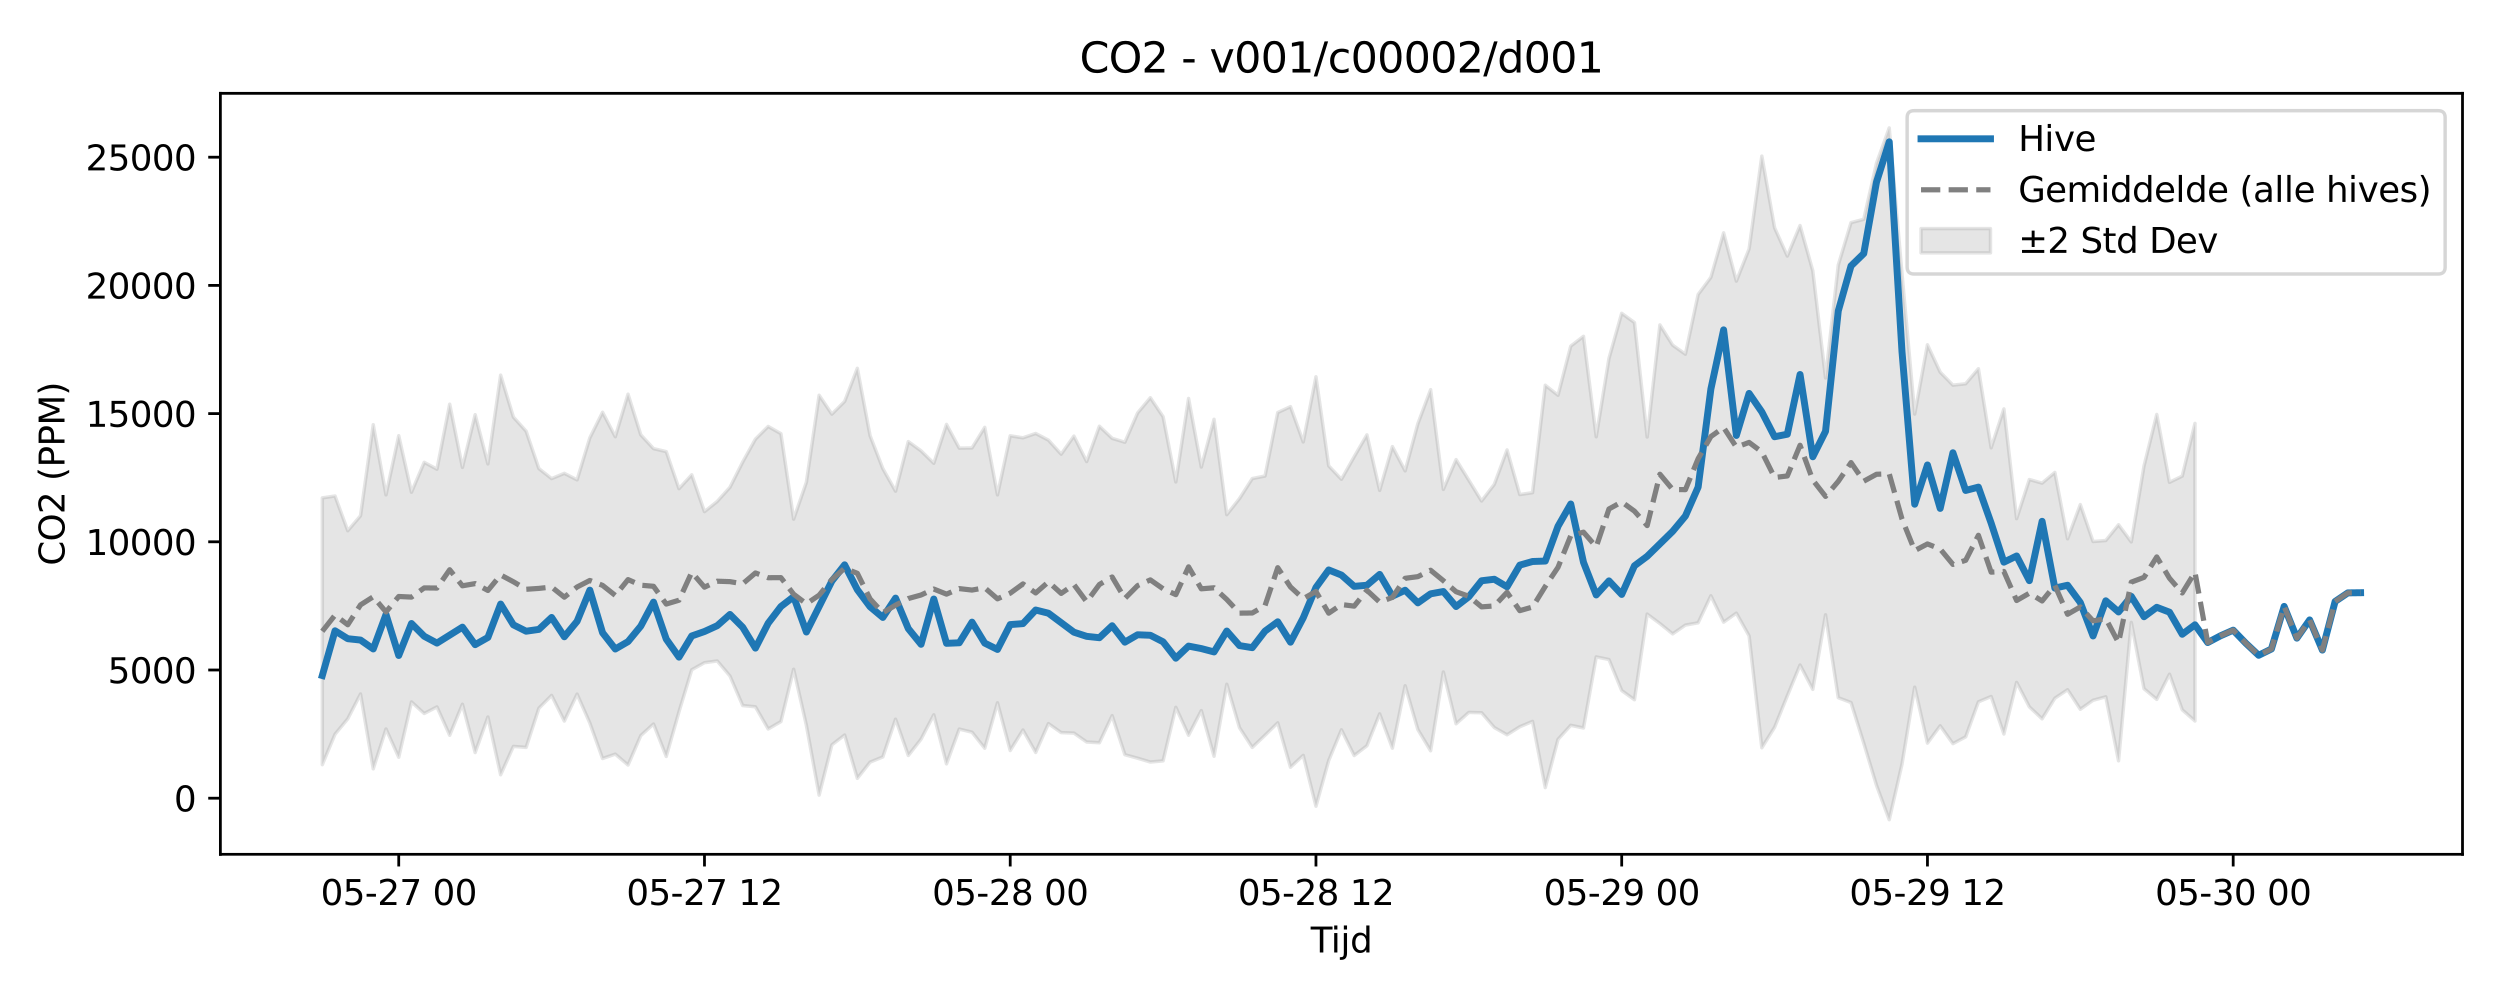<?xml version="1.0" encoding="utf-8" standalone="no"?>
<!DOCTYPE svg PUBLIC "-//W3C//DTD SVG 1.1//EN"
  "http://www.w3.org/Graphics/SVG/1.1/DTD/svg11.dtd">
<svg xmlns:xlink="http://www.w3.org/1999/xlink" width="720pt" height="288pt" viewBox="0 0 720 288" xmlns="http://www.w3.org/2000/svg" version="1.1">
 <defs>
  <style type="text/css">*{stroke-linejoin: round; stroke-linecap: butt}</style>
 </defs>
 <g id="figure_1">
  <g id="patch_1">
   <path d="M 0 288 
L 720 288 
L 720 0 
L 0 0 
z
" style="fill: #ffffff"/>
  </g>
  <g id="axes_1">
   <g id="patch_2">
    <path d="M 63.47 246.04 
L 709.2 246.04 
L 709.2 26.88 
L 63.47 26.88 
z
" style="fill: #ffffff"/>
   </g>
   <g id="FillBetweenPolyCollection_1">
    <defs>
     <path id="m58cf7e98e2" d="M 92.821 -144.61 
L 92.821 -67.77 
L 96.49 -76.548 
L 100.159 -80.985 
L 103.828 -88.138 
L 107.497 -66.566 
L 111.166 -78.045 
L 114.835 -69.909 
L 118.504 -85.842 
L 122.173 -82.512 
L 125.842 -84.409 
L 129.511 -76.237 
L 133.179 -85.182 
L 136.848 -71.26 
L 140.517 -81.499 
L 144.186 -64.864 
L 147.855 -73.032 
L 151.524 -72.748 
L 155.193 -84.016 
L 158.862 -87.718 
L 162.531 -80.335 
L 166.2 -88.094 
L 169.869 -79.767 
L 173.538 -69.548 
L 177.207 -70.811 
L 180.875 -67.669 
L 184.544 -76.156 
L 188.213 -79.49 
L 191.882 -70.131 
L 195.551 -83.019 
L 199.22 -95.102 
L 202.889 -97.145 
L 206.558 -97.643 
L 210.227 -93.32 
L 213.896 -84.798 
L 217.565 -84.441 
L 221.234 -78.047 
L 224.903 -80.178 
L 228.571 -95.255 
L 232.24 -79.085 
L 235.909 -59.004 
L 239.578 -73.476 
L 243.247 -76.313 
L 246.916 -63.839 
L 250.585 -68.498 
L 254.254 -70.005 
L 257.923 -80.875 
L 261.592 -70.415 
L 265.261 -75.111 
L 268.93 -82.138 
L 272.598 -68.007 
L 276.267 -78.025 
L 279.936 -77.127 
L 283.605 -72.506 
L 287.274 -85.601 
L 290.943 -71.842 
L 294.612 -77.752 
L 298.281 -71.291 
L 301.95 -79.603 
L 305.619 -77.004 
L 309.288 -76.872 
L 312.957 -74.3 
L 316.626 -74.088 
L 320.294 -81.892 
L 323.963 -70.649 
L 327.632 -69.632 
L 331.301 -68.529 
L 334.97 -68.87 
L 338.639 -84.29 
L 342.308 -76.245 
L 345.977 -83.355 
L 349.646 -70.194 
L 353.315 -90.929 
L 356.984 -78.411 
L 360.653 -72.747 
L 364.321 -76.241 
L 367.99 -79.816 
L 371.659 -67.034 
L 375.328 -70.451 
L 378.997 -55.805 
L 382.666 -68.979 
L 386.335 -77.818 
L 390.004 -70.404 
L 393.673 -73.217 
L 397.342 -82.405 
L 401.011 -72.523 
L 404.68 -90.507 
L 408.349 -77.878 
L 412.017 -71.764 
L 415.686 -94.474 
L 419.355 -79.55 
L 423.024 -82.819 
L 426.693 -82.727 
L 430.362 -78.467 
L 434.031 -76.382 
L 437.7 -78.695 
L 441.369 -80.236 
L 445.038 -61.171 
L 448.707 -75.063 
L 452.376 -79.112 
L 456.044 -78.335 
L 459.713 -98.809 
L 463.382 -98.056 
L 467.051 -89.121 
L 470.72 -86.476 
L 474.389 -111.14 
L 478.058 -108.408 
L 481.727 -105.441 
L 485.396 -107.973 
L 489.065 -108.631 
L 492.734 -116.424 
L 496.403 -108.815 
L 500.072 -111.414 
L 503.74 -104.858 
L 507.409 -72.632 
L 511.078 -78.531 
L 514.747 -87.591 
L 518.416 -96.477 
L 522.085 -89.454 
L 525.754 -110.943 
L 529.423 -87.061 
L 533.092 -85.667 
L 536.761 -73.978 
L 540.43 -61.831 
L 544.099 -51.922 
L 547.768 -67.881 
L 551.436 -90.097 
L 555.105 -73.981 
L 558.774 -78.965 
L 562.443 -73.826 
L 566.112 -75.784 
L 569.781 -85.865 
L 573.45 -87.409 
L 577.119 -76.606 
L 580.788 -91.483 
L 584.457 -84.426 
L 588.126 -80.975 
L 591.795 -86.901 
L 595.463 -89.361 
L 599.132 -83.721 
L 602.801 -86.321 
L 606.47 -87.315 
L 610.139 -68.882 
L 613.808 -108.748 
L 617.477 -89.647 
L 621.146 -86.572 
L 624.815 -93.832 
L 628.484 -83.574 
L 632.153 -80.354 
L 632.153 -166.064 
L 632.153 -166.064 
L 628.484 -150.883 
L 624.815 -149.097 
L 621.146 -168.633 
L 617.477 -153.802 
L 613.808 -131.932 
L 610.139 -136.875 
L 606.47 -132.341 
L 602.801 -132.044 
L 599.132 -142.676 
L 595.463 -132.819 
L 591.795 -151.944 
L 588.126 -148.862 
L 584.457 -149.902 
L 580.788 -138.625 
L 577.119 -170.231 
L 573.45 -159.032 
L 569.781 -181.811 
L 566.112 -177.477 
L 562.443 -177.072 
L 558.774 -180.822 
L 555.105 -188.71 
L 551.436 -168.74 
L 547.768 -209.237 
L 544.099 -251.158 
L 540.43 -240.991 
L 536.761 -224.845 
L 533.092 -223.88 
L 529.423 -211.673 
L 525.754 -179.137 
L 522.085 -210.014 
L 518.416 -223.047 
L 514.747 -214.253 
L 511.078 -222.419 
L 507.409 -243.048 
L 503.74 -216.312 
L 500.072 -207.042 
L 496.403 -220.943 
L 492.734 -208.13 
L 489.065 -203.186 
L 485.396 -185.991 
L 481.727 -188.592 
L 478.058 -194.429 
L 474.389 -162.133 
L 470.72 -195.104 
L 467.051 -197.774 
L 463.382 -184.768 
L 459.713 -162.208 
L 456.044 -191.141 
L 452.376 -188.323 
L 448.707 -174.168 
L 445.038 -177.055 
L 441.369 -146.109 
L 437.7 -145.569 
L 434.031 -158.425 
L 430.362 -148.514 
L 426.693 -143.715 
L 423.024 -149.695 
L 419.355 -155.631 
L 415.686 -147.058 
L 412.017 -175.778 
L 408.349 -165.978 
L 404.68 -152.388 
L 401.011 -159.377 
L 397.342 -146.771 
L 393.673 -162.764 
L 390.004 -156.457 
L 386.335 -149.963 
L 382.666 -153.83 
L 378.997 -179.484 
L 375.328 -160.719 
L 371.659 -170.888 
L 367.99 -169.192 
L 364.321 -150.905 
L 360.653 -150.172 
L 356.984 -144.427 
L 353.315 -139.775 
L 349.646 -167.243 
L 345.977 -153.49 
L 342.308 -173.247 
L 338.639 -149.202 
L 334.97 -167.992 
L 331.301 -173.452 
L 327.632 -169.067 
L 323.963 -160.64 
L 320.294 -161.762 
L 316.626 -165.244 
L 312.957 -155.073 
L 309.288 -162.406 
L 305.619 -157.194 
L 301.95 -161.24 
L 298.281 -163.163 
L 294.612 -161.913 
L 290.943 -162.49 
L 287.274 -145.471 
L 283.605 -164.92 
L 279.936 -158.994 
L 276.267 -158.94 
L 272.598 -165.769 
L 268.93 -154.568 
L 265.261 -158.166 
L 261.592 -160.827 
L 257.923 -146.539 
L 254.254 -153.052 
L 250.585 -162.517 
L 246.916 -181.926 
L 243.247 -172.377 
L 239.578 -168.727 
L 235.909 -174.171 
L 232.24 -149.116 
L 228.571 -138.484 
L 224.903 -163.105 
L 221.234 -165.185 
L 217.565 -161.533 
L 213.896 -154.943 
L 210.227 -147.656 
L 206.558 -143.584 
L 202.889 -140.645 
L 199.22 -151.256 
L 195.551 -147.256 
L 191.882 -157.934 
L 188.213 -158.803 
L 184.544 -162.777 
L 180.875 -174.48 
L 177.207 -162.224 
L 173.538 -169.277 
L 169.869 -161.894 
L 166.2 -149.797 
L 162.531 -151.683 
L 158.862 -150.158 
L 155.193 -153.062 
L 151.524 -163.827 
L 147.855 -167.878 
L 144.186 -179.962 
L 140.517 -154.391 
L 136.848 -168.578 
L 133.179 -153.398 
L 129.511 -171.591 
L 125.842 -152.872 
L 122.173 -154.857 
L 118.504 -146.232 
L 114.835 -162.517 
L 111.166 -145.472 
L 107.497 -165.692 
L 103.828 -139.454 
L 100.159 -135.153 
L 96.49 -145.147 
L 92.821 -144.61 
z
" style="stroke: #808080; stroke-opacity: 0.2"/>
    </defs>
    <g clip-path="url(#p70aacbd22a)">
     <use xlink:href="#m58cf7e98e2" x="0" y="288" style="fill: #808080; fill-opacity: 0.2; stroke: #808080; stroke-opacity: 0.2"/>
    </g>
   </g>
   <g id="matplotlib.axis_1">
    <g id="xtick_1">
     <g id="line2d_1">
      <defs>
       <path id="m731d7c6d11" d="M 0 0 
L 0 3.5 
" style="stroke: #000000; stroke-width: 0.8"/>
      </defs>
      <g>
       <use xlink:href="#m731d7c6d11" x="114.835" y="246.04" style="stroke: #000000; stroke-width: 0.8"/>
      </g>
     </g>
     <g id="text_1">
      <!-- 05-27 00 -->
      <g transform="translate(92.354 260.638) scale(0.1 -0.1)">
       <defs>
        <path id="DejaVuSans-30" d="M 2034 4250 
Q 1547 4250 1301 3770 
Q 1056 3291 1056 2328 
Q 1056 1369 1301 889 
Q 1547 409 2034 409 
Q 2525 409 2770 889 
Q 3016 1369 3016 2328 
Q 3016 3291 2770 3770 
Q 2525 4250 2034 4250 
z
M 2034 4750 
Q 2819 4750 3233 4129 
Q 3647 3509 3647 2328 
Q 3647 1150 3233 529 
Q 2819 -91 2034 -91 
Q 1250 -91 836 529 
Q 422 1150 422 2328 
Q 422 3509 836 4129 
Q 1250 4750 2034 4750 
z
" transform="scale(0.016)"/>
        <path id="DejaVuSans-35" d="M 691 4666 
L 3169 4666 
L 3169 4134 
L 1269 4134 
L 1269 2991 
Q 1406 3038 1543 3061 
Q 1681 3084 1819 3084 
Q 2600 3084 3056 2656 
Q 3513 2228 3513 1497 
Q 3513 744 3044 326 
Q 2575 -91 1722 -91 
Q 1428 -91 1123 -41 
Q 819 9 494 109 
L 494 744 
Q 775 591 1075 516 
Q 1375 441 1709 441 
Q 2250 441 2565 725 
Q 2881 1009 2881 1497 
Q 2881 1984 2565 2268 
Q 2250 2553 1709 2553 
Q 1456 2553 1204 2497 
Q 953 2441 691 2322 
L 691 4666 
z
" transform="scale(0.016)"/>
        <path id="DejaVuSans-2d" d="M 313 2009 
L 1997 2009 
L 1997 1497 
L 313 1497 
L 313 2009 
z
" transform="scale(0.016)"/>
        <path id="DejaVuSans-32" d="M 1228 531 
L 3431 531 
L 3431 0 
L 469 0 
L 469 531 
Q 828 903 1448 1529 
Q 2069 2156 2228 2338 
Q 2531 2678 2651 2914 
Q 2772 3150 2772 3378 
Q 2772 3750 2511 3984 
Q 2250 4219 1831 4219 
Q 1534 4219 1204 4116 
Q 875 4013 500 3803 
L 500 4441 
Q 881 4594 1212 4672 
Q 1544 4750 1819 4750 
Q 2544 4750 2975 4387 
Q 3406 4025 3406 3419 
Q 3406 3131 3298 2873 
Q 3191 2616 2906 2266 
Q 2828 2175 2409 1742 
Q 1991 1309 1228 531 
z
" transform="scale(0.016)"/>
        <path id="DejaVuSans-37" d="M 525 4666 
L 3525 4666 
L 3525 4397 
L 1831 0 
L 1172 0 
L 2766 4134 
L 525 4134 
L 525 4666 
z
" transform="scale(0.016)"/>
        <path id="DejaVuSans-20" transform="scale(0.016)"/>
       </defs>
       <use xlink:href="#DejaVuSans-30"/>
       <use xlink:href="#DejaVuSans-35" transform="translate(63.623 0)"/>
       <use xlink:href="#DejaVuSans-2d" transform="translate(127.246 0)"/>
       <use xlink:href="#DejaVuSans-32" transform="translate(163.33 0)"/>
       <use xlink:href="#DejaVuSans-37" transform="translate(226.953 0)"/>
       <use xlink:href="#DejaVuSans-20" transform="translate(290.576 0)"/>
       <use xlink:href="#DejaVuSans-30" transform="translate(322.363 0)"/>
       <use xlink:href="#DejaVuSans-30" transform="translate(385.986 0)"/>
      </g>
     </g>
    </g>
    <g id="xtick_2">
     <g id="line2d_2">
      <g>
       <use xlink:href="#m731d7c6d11" x="202.889" y="246.04" style="stroke: #000000; stroke-width: 0.8"/>
      </g>
     </g>
     <g id="text_2">
      <!-- 05-27 12 -->
      <g transform="translate(180.409 260.638) scale(0.1 -0.1)">
       <defs>
        <path id="DejaVuSans-31" d="M 794 531 
L 1825 531 
L 1825 4091 
L 703 3866 
L 703 4441 
L 1819 4666 
L 2450 4666 
L 2450 531 
L 3481 531 
L 3481 0 
L 794 0 
L 794 531 
z
" transform="scale(0.016)"/>
       </defs>
       <use xlink:href="#DejaVuSans-30"/>
       <use xlink:href="#DejaVuSans-35" transform="translate(63.623 0)"/>
       <use xlink:href="#DejaVuSans-2d" transform="translate(127.246 0)"/>
       <use xlink:href="#DejaVuSans-32" transform="translate(163.33 0)"/>
       <use xlink:href="#DejaVuSans-37" transform="translate(226.953 0)"/>
       <use xlink:href="#DejaVuSans-20" transform="translate(290.576 0)"/>
       <use xlink:href="#DejaVuSans-31" transform="translate(322.363 0)"/>
       <use xlink:href="#DejaVuSans-32" transform="translate(385.986 0)"/>
      </g>
     </g>
    </g>
    <g id="xtick_3">
     <g id="line2d_3">
      <g>
       <use xlink:href="#m731d7c6d11" x="290.943" y="246.04" style="stroke: #000000; stroke-width: 0.8"/>
      </g>
     </g>
     <g id="text_3">
      <!-- 05-28 00 -->
      <g transform="translate(268.463 260.638) scale(0.1 -0.1)">
       <defs>
        <path id="DejaVuSans-38" d="M 2034 2216 
Q 1584 2216 1326 1975 
Q 1069 1734 1069 1313 
Q 1069 891 1326 650 
Q 1584 409 2034 409 
Q 2484 409 2743 651 
Q 3003 894 3003 1313 
Q 3003 1734 2745 1975 
Q 2488 2216 2034 2216 
z
M 1403 2484 
Q 997 2584 770 2862 
Q 544 3141 544 3541 
Q 544 4100 942 4425 
Q 1341 4750 2034 4750 
Q 2731 4750 3128 4425 
Q 3525 4100 3525 3541 
Q 3525 3141 3298 2862 
Q 3072 2584 2669 2484 
Q 3125 2378 3379 2068 
Q 3634 1759 3634 1313 
Q 3634 634 3220 271 
Q 2806 -91 2034 -91 
Q 1263 -91 848 271 
Q 434 634 434 1313 
Q 434 1759 690 2068 
Q 947 2378 1403 2484 
z
M 1172 3481 
Q 1172 3119 1398 2916 
Q 1625 2713 2034 2713 
Q 2441 2713 2670 2916 
Q 2900 3119 2900 3481 
Q 2900 3844 2670 4047 
Q 2441 4250 2034 4250 
Q 1625 4250 1398 4047 
Q 1172 3844 1172 3481 
z
" transform="scale(0.016)"/>
       </defs>
       <use xlink:href="#DejaVuSans-30"/>
       <use xlink:href="#DejaVuSans-35" transform="translate(63.623 0)"/>
       <use xlink:href="#DejaVuSans-2d" transform="translate(127.246 0)"/>
       <use xlink:href="#DejaVuSans-32" transform="translate(163.33 0)"/>
       <use xlink:href="#DejaVuSans-38" transform="translate(226.953 0)"/>
       <use xlink:href="#DejaVuSans-20" transform="translate(290.576 0)"/>
       <use xlink:href="#DejaVuSans-30" transform="translate(322.363 0)"/>
       <use xlink:href="#DejaVuSans-30" transform="translate(385.986 0)"/>
      </g>
     </g>
    </g>
    <g id="xtick_4">
     <g id="line2d_4">
      <g>
       <use xlink:href="#m731d7c6d11" x="378.997" y="246.04" style="stroke: #000000; stroke-width: 0.8"/>
      </g>
     </g>
     <g id="text_4">
      <!-- 05-28 12 -->
      <g transform="translate(356.517 260.638) scale(0.1 -0.1)">
       <use xlink:href="#DejaVuSans-30"/>
       <use xlink:href="#DejaVuSans-35" transform="translate(63.623 0)"/>
       <use xlink:href="#DejaVuSans-2d" transform="translate(127.246 0)"/>
       <use xlink:href="#DejaVuSans-32" transform="translate(163.33 0)"/>
       <use xlink:href="#DejaVuSans-38" transform="translate(226.953 0)"/>
       <use xlink:href="#DejaVuSans-20" transform="translate(290.576 0)"/>
       <use xlink:href="#DejaVuSans-31" transform="translate(322.363 0)"/>
       <use xlink:href="#DejaVuSans-32" transform="translate(385.986 0)"/>
      </g>
     </g>
    </g>
    <g id="xtick_5">
     <g id="line2d_5">
      <g>
       <use xlink:href="#m731d7c6d11" x="467.051" y="246.04" style="stroke: #000000; stroke-width: 0.8"/>
      </g>
     </g>
     <g id="text_5">
      <!-- 05-29 00 -->
      <g transform="translate(444.571 260.638) scale(0.1 -0.1)">
       <defs>
        <path id="DejaVuSans-39" d="M 703 97 
L 703 672 
Q 941 559 1184 500 
Q 1428 441 1663 441 
Q 2288 441 2617 861 
Q 2947 1281 2994 2138 
Q 2813 1869 2534 1725 
Q 2256 1581 1919 1581 
Q 1219 1581 811 2004 
Q 403 2428 403 3163 
Q 403 3881 828 4315 
Q 1253 4750 1959 4750 
Q 2769 4750 3195 4129 
Q 3622 3509 3622 2328 
Q 3622 1225 3098 567 
Q 2575 -91 1691 -91 
Q 1453 -91 1209 -44 
Q 966 3 703 97 
z
M 1959 2075 
Q 2384 2075 2632 2365 
Q 2881 2656 2881 3163 
Q 2881 3666 2632 3958 
Q 2384 4250 1959 4250 
Q 1534 4250 1286 3958 
Q 1038 3666 1038 3163 
Q 1038 2656 1286 2365 
Q 1534 2075 1959 2075 
z
" transform="scale(0.016)"/>
       </defs>
       <use xlink:href="#DejaVuSans-30"/>
       <use xlink:href="#DejaVuSans-35" transform="translate(63.623 0)"/>
       <use xlink:href="#DejaVuSans-2d" transform="translate(127.246 0)"/>
       <use xlink:href="#DejaVuSans-32" transform="translate(163.33 0)"/>
       <use xlink:href="#DejaVuSans-39" transform="translate(226.953 0)"/>
       <use xlink:href="#DejaVuSans-20" transform="translate(290.576 0)"/>
       <use xlink:href="#DejaVuSans-30" transform="translate(322.363 0)"/>
       <use xlink:href="#DejaVuSans-30" transform="translate(385.986 0)"/>
      </g>
     </g>
    </g>
    <g id="xtick_6">
     <g id="line2d_6">
      <g>
       <use xlink:href="#m731d7c6d11" x="555.105" y="246.04" style="stroke: #000000; stroke-width: 0.8"/>
      </g>
     </g>
     <g id="text_6">
      <!-- 05-29 12 -->
      <g transform="translate(532.625 260.638) scale(0.1 -0.1)">
       <use xlink:href="#DejaVuSans-30"/>
       <use xlink:href="#DejaVuSans-35" transform="translate(63.623 0)"/>
       <use xlink:href="#DejaVuSans-2d" transform="translate(127.246 0)"/>
       <use xlink:href="#DejaVuSans-32" transform="translate(163.33 0)"/>
       <use xlink:href="#DejaVuSans-39" transform="translate(226.953 0)"/>
       <use xlink:href="#DejaVuSans-20" transform="translate(290.576 0)"/>
       <use xlink:href="#DejaVuSans-31" transform="translate(322.363 0)"/>
       <use xlink:href="#DejaVuSans-32" transform="translate(385.986 0)"/>
      </g>
     </g>
    </g>
    <g id="xtick_7">
     <g id="line2d_7">
      <g>
       <use xlink:href="#m731d7c6d11" x="643.159" y="246.04" style="stroke: #000000; stroke-width: 0.8"/>
      </g>
     </g>
     <g id="text_7">
      <!-- 05-30 00 -->
      <g transform="translate(620.679 260.638) scale(0.1 -0.1)">
       <defs>
        <path id="DejaVuSans-33" d="M 2597 2516 
Q 3050 2419 3304 2112 
Q 3559 1806 3559 1356 
Q 3559 666 3084 287 
Q 2609 -91 1734 -91 
Q 1441 -91 1130 -33 
Q 819 25 488 141 
L 488 750 
Q 750 597 1062 519 
Q 1375 441 1716 441 
Q 2309 441 2620 675 
Q 2931 909 2931 1356 
Q 2931 1769 2642 2001 
Q 2353 2234 1838 2234 
L 1294 2234 
L 1294 2753 
L 1863 2753 
Q 2328 2753 2575 2939 
Q 2822 3125 2822 3475 
Q 2822 3834 2567 4026 
Q 2313 4219 1838 4219 
Q 1578 4219 1281 4162 
Q 984 4106 628 3988 
L 628 4550 
Q 988 4650 1302 4700 
Q 1616 4750 1894 4750 
Q 2613 4750 3031 4423 
Q 3450 4097 3450 3541 
Q 3450 3153 3228 2886 
Q 3006 2619 2597 2516 
z
" transform="scale(0.016)"/>
       </defs>
       <use xlink:href="#DejaVuSans-30"/>
       <use xlink:href="#DejaVuSans-35" transform="translate(63.623 0)"/>
       <use xlink:href="#DejaVuSans-2d" transform="translate(127.246 0)"/>
       <use xlink:href="#DejaVuSans-33" transform="translate(163.33 0)"/>
       <use xlink:href="#DejaVuSans-30" transform="translate(226.953 0)"/>
       <use xlink:href="#DejaVuSans-20" transform="translate(290.576 0)"/>
       <use xlink:href="#DejaVuSans-30" transform="translate(322.363 0)"/>
       <use xlink:href="#DejaVuSans-30" transform="translate(385.986 0)"/>
      </g>
     </g>
    </g>
    <g id="text_8">
     <!-- Tijd -->
     <g transform="translate(377.485 274.317) scale(0.1 -0.1)">
      <defs>
       <path id="DejaVuSans-54" d="M -19 4666 
L 3928 4666 
L 3928 4134 
L 2272 4134 
L 2272 0 
L 1638 0 
L 1638 4134 
L -19 4134 
L -19 4666 
z
" transform="scale(0.016)"/>
       <path id="DejaVuSans-69" d="M 603 3500 
L 1178 3500 
L 1178 0 
L 603 0 
L 603 3500 
z
M 603 4863 
L 1178 4863 
L 1178 4134 
L 603 4134 
L 603 4863 
z
" transform="scale(0.016)"/>
       <path id="DejaVuSans-6a" d="M 603 3500 
L 1178 3500 
L 1178 -63 
Q 1178 -731 923 -1031 
Q 669 -1331 103 -1331 
L -116 -1331 
L -116 -844 
L 38 -844 
Q 366 -844 484 -692 
Q 603 -541 603 -63 
L 603 3500 
z
M 603 4863 
L 1178 4863 
L 1178 4134 
L 603 4134 
L 603 4863 
z
" transform="scale(0.016)"/>
       <path id="DejaVuSans-64" d="M 2906 2969 
L 2906 4863 
L 3481 4863 
L 3481 0 
L 2906 0 
L 2906 525 
Q 2725 213 2448 61 
Q 2172 -91 1784 -91 
Q 1150 -91 751 415 
Q 353 922 353 1747 
Q 353 2572 751 3078 
Q 1150 3584 1784 3584 
Q 2172 3584 2448 3432 
Q 2725 3281 2906 2969 
z
M 947 1747 
Q 947 1113 1208 752 
Q 1469 391 1925 391 
Q 2381 391 2643 752 
Q 2906 1113 2906 1747 
Q 2906 2381 2643 2742 
Q 2381 3103 1925 3103 
Q 1469 3103 1208 2742 
Q 947 2381 947 1747 
z
" transform="scale(0.016)"/>
      </defs>
      <use xlink:href="#DejaVuSans-54"/>
      <use xlink:href="#DejaVuSans-69" transform="translate(57.959 0)"/>
      <use xlink:href="#DejaVuSans-6a" transform="translate(85.742 0)"/>
      <use xlink:href="#DejaVuSans-64" transform="translate(113.525 0)"/>
     </g>
    </g>
   </g>
   <g id="matplotlib.axis_2">
    <g id="ytick_1">
     <g id="line2d_8">
      <defs>
       <path id="ma5351c2d6a" d="M 0 0 
L -3.5 0 
" style="stroke: #000000; stroke-width: 0.8"/>
      </defs>
      <g>
       <use xlink:href="#ma5351c2d6a" x="63.47" y="229.886" style="stroke: #000000; stroke-width: 0.8"/>
      </g>
     </g>
     <g id="text_9">
      <!-- 0 -->
      <g transform="translate(50.108 233.685) scale(0.1 -0.1)">
       <use xlink:href="#DejaVuSans-30"/>
      </g>
     </g>
    </g>
    <g id="ytick_2">
     <g id="line2d_9">
      <g>
       <use xlink:href="#ma5351c2d6a" x="63.47" y="192.964" style="stroke: #000000; stroke-width: 0.8"/>
      </g>
     </g>
     <g id="text_10">
      <!-- 5000 -->
      <g transform="translate(31.02 196.763) scale(0.1 -0.1)">
       <use xlink:href="#DejaVuSans-35"/>
       <use xlink:href="#DejaVuSans-30" transform="translate(63.623 0)"/>
       <use xlink:href="#DejaVuSans-30" transform="translate(127.246 0)"/>
       <use xlink:href="#DejaVuSans-30" transform="translate(190.869 0)"/>
      </g>
     </g>
    </g>
    <g id="ytick_3">
     <g id="line2d_10">
      <g>
       <use xlink:href="#ma5351c2d6a" x="63.47" y="156.042" style="stroke: #000000; stroke-width: 0.8"/>
      </g>
     </g>
     <g id="text_11">
      <!-- 10000 -->
      <g transform="translate(24.657 159.841) scale(0.1 -0.1)">
       <use xlink:href="#DejaVuSans-31"/>
       <use xlink:href="#DejaVuSans-30" transform="translate(63.623 0)"/>
       <use xlink:href="#DejaVuSans-30" transform="translate(127.246 0)"/>
       <use xlink:href="#DejaVuSans-30" transform="translate(190.869 0)"/>
       <use xlink:href="#DejaVuSans-30" transform="translate(254.492 0)"/>
      </g>
     </g>
    </g>
    <g id="ytick_4">
     <g id="line2d_11">
      <g>
       <use xlink:href="#ma5351c2d6a" x="63.47" y="119.12" style="stroke: #000000; stroke-width: 0.8"/>
      </g>
     </g>
     <g id="text_12">
      <!-- 15000 -->
      <g transform="translate(24.657 122.92) scale(0.1 -0.1)">
       <use xlink:href="#DejaVuSans-31"/>
       <use xlink:href="#DejaVuSans-35" transform="translate(63.623 0)"/>
       <use xlink:href="#DejaVuSans-30" transform="translate(127.246 0)"/>
       <use xlink:href="#DejaVuSans-30" transform="translate(190.869 0)"/>
       <use xlink:href="#DejaVuSans-30" transform="translate(254.492 0)"/>
      </g>
     </g>
    </g>
    <g id="ytick_5">
     <g id="line2d_12">
      <g>
       <use xlink:href="#ma5351c2d6a" x="63.47" y="82.198" style="stroke: #000000; stroke-width: 0.8"/>
      </g>
     </g>
     <g id="text_13">
      <!-- 20000 -->
      <g transform="translate(24.657 85.998) scale(0.1 -0.1)">
       <use xlink:href="#DejaVuSans-32"/>
       <use xlink:href="#DejaVuSans-30" transform="translate(63.623 0)"/>
       <use xlink:href="#DejaVuSans-30" transform="translate(127.246 0)"/>
       <use xlink:href="#DejaVuSans-30" transform="translate(190.869 0)"/>
       <use xlink:href="#DejaVuSans-30" transform="translate(254.492 0)"/>
      </g>
     </g>
    </g>
    <g id="ytick_6">
     <g id="line2d_13">
      <g>
       <use xlink:href="#ma5351c2d6a" x="63.47" y="45.277" style="stroke: #000000; stroke-width: 0.8"/>
      </g>
     </g>
     <g id="text_14">
      <!-- 25000 -->
      <g transform="translate(24.657 49.076) scale(0.1 -0.1)">
       <use xlink:href="#DejaVuSans-32"/>
       <use xlink:href="#DejaVuSans-35" transform="translate(63.623 0)"/>
       <use xlink:href="#DejaVuSans-30" transform="translate(127.246 0)"/>
       <use xlink:href="#DejaVuSans-30" transform="translate(190.869 0)"/>
       <use xlink:href="#DejaVuSans-30" transform="translate(254.492 0)"/>
      </g>
     </g>
    </g>
    <g id="text_15">
     <!-- CO2 (PPM) -->
     <g transform="translate(18.578 162.903) rotate(-90) scale(0.1 -0.1)">
      <defs>
       <path id="DejaVuSans-43" d="M 4122 4306 
L 4122 3641 
Q 3803 3938 3442 4084 
Q 3081 4231 2675 4231 
Q 1875 4231 1450 3742 
Q 1025 3253 1025 2328 
Q 1025 1406 1450 917 
Q 1875 428 2675 428 
Q 3081 428 3442 575 
Q 3803 722 4122 1019 
L 4122 359 
Q 3791 134 3420 21 
Q 3050 -91 2638 -91 
Q 1578 -91 968 557 
Q 359 1206 359 2328 
Q 359 3453 968 4101 
Q 1578 4750 2638 4750 
Q 3056 4750 3426 4639 
Q 3797 4528 4122 4306 
z
" transform="scale(0.016)"/>
       <path id="DejaVuSans-4f" d="M 2522 4238 
Q 1834 4238 1429 3725 
Q 1025 3213 1025 2328 
Q 1025 1447 1429 934 
Q 1834 422 2522 422 
Q 3209 422 3611 934 
Q 4013 1447 4013 2328 
Q 4013 3213 3611 3725 
Q 3209 4238 2522 4238 
z
M 2522 4750 
Q 3503 4750 4090 4092 
Q 4678 3434 4678 2328 
Q 4678 1225 4090 567 
Q 3503 -91 2522 -91 
Q 1538 -91 948 565 
Q 359 1222 359 2328 
Q 359 3434 948 4092 
Q 1538 4750 2522 4750 
z
" transform="scale(0.016)"/>
       <path id="DejaVuSans-28" d="M 1984 4856 
Q 1566 4138 1362 3434 
Q 1159 2731 1159 2009 
Q 1159 1288 1364 580 
Q 1569 -128 1984 -844 
L 1484 -844 
Q 1016 -109 783 600 
Q 550 1309 550 2009 
Q 550 2706 781 3412 
Q 1013 4119 1484 4856 
L 1984 4856 
z
" transform="scale(0.016)"/>
       <path id="DejaVuSans-50" d="M 1259 4147 
L 1259 2394 
L 2053 2394 
Q 2494 2394 2734 2622 
Q 2975 2850 2975 3272 
Q 2975 3691 2734 3919 
Q 2494 4147 2053 4147 
L 1259 4147 
z
M 628 4666 
L 2053 4666 
Q 2838 4666 3239 4311 
Q 3641 3956 3641 3272 
Q 3641 2581 3239 2228 
Q 2838 1875 2053 1875 
L 1259 1875 
L 1259 0 
L 628 0 
L 628 4666 
z
" transform="scale(0.016)"/>
       <path id="DejaVuSans-4d" d="M 628 4666 
L 1569 4666 
L 2759 1491 
L 3956 4666 
L 4897 4666 
L 4897 0 
L 4281 0 
L 4281 4097 
L 3078 897 
L 2444 897 
L 1241 4097 
L 1241 0 
L 628 0 
L 628 4666 
z
" transform="scale(0.016)"/>
       <path id="DejaVuSans-29" d="M 513 4856 
L 1013 4856 
Q 1481 4119 1714 3412 
Q 1947 2706 1947 2009 
Q 1947 1309 1714 600 
Q 1481 -109 1013 -844 
L 513 -844 
Q 928 -128 1133 580 
Q 1338 1288 1338 2009 
Q 1338 2731 1133 3434 
Q 928 4138 513 4856 
z
" transform="scale(0.016)"/>
      </defs>
      <use xlink:href="#DejaVuSans-43"/>
      <use xlink:href="#DejaVuSans-4f" transform="translate(69.824 0)"/>
      <use xlink:href="#DejaVuSans-32" transform="translate(148.535 0)"/>
      <use xlink:href="#DejaVuSans-20" transform="translate(212.158 0)"/>
      <use xlink:href="#DejaVuSans-28" transform="translate(243.945 0)"/>
      <use xlink:href="#DejaVuSans-50" transform="translate(282.959 0)"/>
      <use xlink:href="#DejaVuSans-50" transform="translate(343.262 0)"/>
      <use xlink:href="#DejaVuSans-4d" transform="translate(403.564 0)"/>
      <use xlink:href="#DejaVuSans-29" transform="translate(489.844 0)"/>
     </g>
    </g>
   </g>
   <g id="line2d_14">
    <path d="M 92.821 194.555 
L 96.49 181.671 
L 100.159 183.948 
L 103.828 184.337 
L 107.497 186.896 
L 111.166 176.982 
L 114.835 188.779 
L 118.504 179.571 
L 122.173 183.241 
L 125.842 185.21 
L 133.179 180.62 
L 136.848 185.666 
L 140.517 183.588 
L 144.186 173.971 
L 147.855 179.95 
L 151.524 181.791 
L 155.193 181.265 
L 158.862 177.831 
L 162.531 183.389 
L 166.2 178.939 
L 169.869 169.973 
L 173.538 182.232 
L 177.207 186.914 
L 180.875 184.784 
L 184.544 180.327 
L 188.213 173.415 
L 191.882 184.068 
L 195.551 189.25 
L 199.22 183.16 
L 202.889 181.875 
L 206.558 180.2 
L 210.227 176.962 
L 213.896 180.65 
L 217.565 186.655 
L 221.234 179.49 
L 224.903 174.68 
L 228.571 171.852 
L 232.24 182.02 
L 239.578 167.351 
L 243.247 162.671 
L 246.916 169.836 
L 250.585 174.747 
L 254.254 177.821 
L 257.923 172.258 
L 261.592 181.041 
L 265.261 185.557 
L 268.93 172.526 
L 272.598 185.277 
L 276.267 185.124 
L 279.936 179.18 
L 283.605 185.215 
L 287.274 187.039 
L 290.943 179.881 
L 294.612 179.601 
L 298.281 175.687 
L 301.95 176.605 
L 309.288 182.07 
L 312.957 183.268 
L 316.626 183.663 
L 320.294 180.214 
L 323.963 184.947 
L 327.632 182.813 
L 331.301 182.961 
L 334.97 184.848 
L 338.639 189.56 
L 342.308 186.074 
L 345.977 186.791 
L 349.646 187.758 
L 353.315 181.745 
L 356.984 185.932 
L 360.653 186.527 
L 364.321 181.764 
L 367.99 179.081 
L 371.659 184.949 
L 375.328 177.937 
L 378.997 169.189 
L 382.666 164.143 
L 386.335 165.616 
L 390.004 168.871 
L 393.673 168.551 
L 397.342 165.435 
L 401.011 171.699 
L 404.68 169.991 
L 408.349 173.624 
L 412.017 171.025 
L 415.686 170.357 
L 419.355 174.683 
L 423.024 171.856 
L 426.693 167.259 
L 430.362 166.823 
L 434.031 168.997 
L 437.7 162.759 
L 441.369 161.711 
L 445.038 161.585 
L 448.707 151.562 
L 452.376 145.155 
L 456.044 161.945 
L 459.713 171.345 
L 463.382 167.298 
L 467.051 171.197 
L 470.72 162.951 
L 474.389 160.214 
L 481.727 153.022 
L 485.396 148.616 
L 489.065 140.281 
L 492.734 112.036 
L 496.403 95.003 
L 500.072 125.408 
L 503.74 113.305 
L 507.409 118.643 
L 511.078 125.783 
L 514.747 125.057 
L 518.416 107.857 
L 522.085 131.548 
L 525.754 124.219 
L 529.423 89.541 
L 533.092 76.59 
L 536.761 73.02 
L 540.43 52.444 
L 544.099 40.849 
L 547.768 101.211 
L 551.436 145.213 
L 555.105 133.911 
L 558.774 146.42 
L 562.443 130.396 
L 566.112 141.249 
L 569.781 140.295 
L 573.45 150.663 
L 577.119 161.903 
L 580.788 160.123 
L 584.457 167.227 
L 588.126 150.142 
L 591.795 169.373 
L 595.463 168.551 
L 599.132 173.531 
L 602.801 183.157 
L 606.47 173.034 
L 610.139 176.243 
L 613.808 171.758 
L 617.477 177.617 
L 621.146 174.904 
L 624.815 176.305 
L 628.484 182.67 
L 632.153 179.943 
L 635.822 185.053 
L 639.491 183.118 
L 643.159 181.491 
L 646.828 185.282 
L 650.497 188.725 
L 654.166 186.914 
L 657.835 174.648 
L 661.504 183.78 
L 665.173 178.54 
L 668.842 187.221 
L 672.511 173.226 
L 676.18 170.749 
L 679.849 170.7 
L 679.849 170.7 
" clip-path="url(#p70aacbd22a)" style="fill: none; stroke: #1f77b4; stroke-width: 2; stroke-linecap: square"/>
   </g>
   <g id="line2d_15">
    <path d="M 92.821 181.81 
L 96.49 177.152 
L 100.159 179.931 
L 103.828 174.204 
L 107.497 171.871 
L 111.166 176.242 
L 114.835 171.787 
L 118.504 171.963 
L 122.173 169.316 
L 125.842 169.36 
L 129.511 164.086 
L 133.179 168.71 
L 136.848 168.081 
L 140.517 170.055 
L 144.186 165.587 
L 147.855 167.545 
L 151.524 169.712 
L 155.193 169.461 
L 158.862 169.062 
L 162.531 171.991 
L 166.2 169.054 
L 169.869 167.17 
L 173.538 168.587 
L 177.207 171.483 
L 180.875 166.925 
L 184.544 168.534 
L 188.213 168.854 
L 191.882 173.968 
L 195.551 172.862 
L 199.22 164.821 
L 202.889 169.105 
L 206.558 167.386 
L 210.227 167.512 
L 213.896 168.13 
L 217.565 165.013 
L 221.234 166.384 
L 224.903 166.358 
L 228.571 171.13 
L 232.24 173.9 
L 235.909 171.413 
L 239.578 166.899 
L 243.247 163.655 
L 246.916 165.117 
L 250.585 172.492 
L 254.254 176.472 
L 257.923 174.293 
L 261.592 172.379 
L 265.261 171.361 
L 268.93 169.647 
L 272.598 171.112 
L 276.267 169.517 
L 279.936 169.939 
L 283.605 169.287 
L 287.274 172.464 
L 290.943 170.834 
L 294.612 168.167 
L 298.281 170.773 
L 301.95 167.579 
L 305.619 170.901 
L 309.288 168.361 
L 312.957 173.314 
L 316.626 168.334 
L 320.294 166.173 
L 323.963 172.356 
L 327.632 168.651 
L 331.301 167.009 
L 334.97 169.569 
L 338.639 171.254 
L 342.308 163.254 
L 345.977 169.577 
L 349.646 169.282 
L 353.315 172.648 
L 356.984 176.581 
L 360.653 176.54 
L 364.321 174.427 
L 367.99 163.496 
L 371.659 169.039 
L 375.328 172.415 
L 378.997 170.355 
L 382.666 176.595 
L 386.335 174.109 
L 390.004 174.57 
L 393.673 170.01 
L 397.342 173.412 
L 401.011 172.05 
L 404.68 166.552 
L 408.349 166.072 
L 412.017 164.229 
L 415.686 167.234 
L 419.355 170.41 
L 423.024 171.743 
L 426.693 174.779 
L 430.362 174.509 
L 434.031 170.596 
L 437.7 175.868 
L 441.369 174.828 
L 445.038 168.887 
L 448.707 163.385 
L 452.376 154.282 
L 456.044 153.262 
L 459.713 157.491 
L 463.382 146.588 
L 467.051 144.552 
L 470.72 147.21 
L 474.389 151.364 
L 478.058 136.582 
L 481.727 140.983 
L 485.396 141.018 
L 489.065 132.091 
L 492.734 125.723 
L 496.403 123.121 
L 500.072 128.772 
L 503.74 127.415 
L 507.409 130.16 
L 511.078 137.525 
L 514.747 137.078 
L 518.416 128.238 
L 522.085 138.266 
L 525.754 142.96 
L 529.423 138.633 
L 533.092 133.226 
L 536.761 138.589 
L 540.43 136.589 
L 544.099 136.46 
L 547.768 149.441 
L 551.436 158.581 
L 555.105 156.655 
L 558.774 158.107 
L 562.443 162.551 
L 566.112 161.369 
L 569.781 154.162 
L 573.45 164.78 
L 577.119 164.582 
L 580.788 172.946 
L 584.457 170.836 
L 588.126 173.081 
L 591.795 168.577 
L 595.463 176.91 
L 599.132 174.802 
L 602.801 178.818 
L 606.47 178.172 
L 610.139 185.121 
L 613.808 167.66 
L 617.477 166.276 
L 621.146 160.398 
L 624.815 166.535 
L 628.484 170.771 
L 632.153 164.791 
L 635.822 185.053 
L 639.491 183.118 
L 643.159 181.491 
L 646.828 185.282 
L 650.497 188.725 
L 654.166 186.914 
L 657.835 174.648 
L 661.504 183.78 
L 665.173 178.54 
L 668.842 187.221 
L 672.511 173.226 
L 676.18 170.749 
L 679.849 170.7 
L 679.849 170.7 
" clip-path="url(#p70aacbd22a)" style="fill: none; stroke-dasharray: 5.55,2.4; stroke-dashoffset: 0; stroke: #808080; stroke-width: 1.5"/>
   </g>
   <g id="patch_3">
    <path d="M 63.47 246.04 
L 63.47 26.88 
" style="fill: none; stroke: #000000; stroke-width: 0.8; stroke-linejoin: miter; stroke-linecap: square"/>
   </g>
   <g id="patch_4">
    <path d="M 709.2 246.04 
L 709.2 26.88 
" style="fill: none; stroke: #000000; stroke-width: 0.8; stroke-linejoin: miter; stroke-linecap: square"/>
   </g>
   <g id="patch_5">
    <path d="M 63.47 246.04 
L 709.2 246.04 
" style="fill: none; stroke: #000000; stroke-width: 0.8; stroke-linejoin: miter; stroke-linecap: square"/>
   </g>
   <g id="patch_6">
    <path d="M 63.47 26.88 
L 709.2 26.88 
" style="fill: none; stroke: #000000; stroke-width: 0.8; stroke-linejoin: miter; stroke-linecap: square"/>
   </g>
   <g id="text_16">
    <!-- CO2 - v001/c00002/d001 -->
    <g transform="translate(310.932 20.88) scale(0.12 -0.12)">
     <defs>
      <path id="DejaVuSans-76" d="M 191 3500 
L 800 3500 
L 1894 563 
L 2988 3500 
L 3597 3500 
L 2284 0 
L 1503 0 
L 191 3500 
z
" transform="scale(0.016)"/>
      <path id="DejaVuSans-2f" d="M 1625 4666 
L 2156 4666 
L 531 -594 
L 0 -594 
L 1625 4666 
z
" transform="scale(0.016)"/>
      <path id="DejaVuSans-63" d="M 3122 3366 
L 3122 2828 
Q 2878 2963 2633 3030 
Q 2388 3097 2138 3097 
Q 1578 3097 1268 2742 
Q 959 2388 959 1747 
Q 959 1106 1268 751 
Q 1578 397 2138 397 
Q 2388 397 2633 464 
Q 2878 531 3122 666 
L 3122 134 
Q 2881 22 2623 -34 
Q 2366 -91 2075 -91 
Q 1284 -91 818 406 
Q 353 903 353 1747 
Q 353 2603 823 3093 
Q 1294 3584 2113 3584 
Q 2378 3584 2631 3529 
Q 2884 3475 3122 3366 
z
" transform="scale(0.016)"/>
     </defs>
     <use xlink:href="#DejaVuSans-43"/>
     <use xlink:href="#DejaVuSans-4f" transform="translate(69.824 0)"/>
     <use xlink:href="#DejaVuSans-32" transform="translate(148.535 0)"/>
     <use xlink:href="#DejaVuSans-20" transform="translate(212.158 0)"/>
     <use xlink:href="#DejaVuSans-2d" transform="translate(243.945 0)"/>
     <use xlink:href="#DejaVuSans-20" transform="translate(280.029 0)"/>
     <use xlink:href="#DejaVuSans-76" transform="translate(311.816 0)"/>
     <use xlink:href="#DejaVuSans-30" transform="translate(370.996 0)"/>
     <use xlink:href="#DejaVuSans-30" transform="translate(434.619 0)"/>
     <use xlink:href="#DejaVuSans-31" transform="translate(498.242 0)"/>
     <use xlink:href="#DejaVuSans-2f" transform="translate(561.865 0)"/>
     <use xlink:href="#DejaVuSans-63" transform="translate(595.557 0)"/>
     <use xlink:href="#DejaVuSans-30" transform="translate(650.537 0)"/>
     <use xlink:href="#DejaVuSans-30" transform="translate(714.16 0)"/>
     <use xlink:href="#DejaVuSans-30" transform="translate(777.783 0)"/>
     <use xlink:href="#DejaVuSans-30" transform="translate(841.406 0)"/>
     <use xlink:href="#DejaVuSans-32" transform="translate(905.029 0)"/>
     <use xlink:href="#DejaVuSans-2f" transform="translate(968.652 0)"/>
     <use xlink:href="#DejaVuSans-64" transform="translate(1002.344 0)"/>
     <use xlink:href="#DejaVuSans-30" transform="translate(1065.82 0)"/>
     <use xlink:href="#DejaVuSans-30" transform="translate(1129.443 0)"/>
     <use xlink:href="#DejaVuSans-31" transform="translate(1193.066 0)"/>
    </g>
   </g>
   <g id="legend_1">
    <g id="patch_7">
     <path d="M 551.256 78.914 
L 702.2 78.914 
Q 704.2 78.914 704.2 76.914 
L 704.2 33.88 
Q 704.2 31.88 702.2 31.88 
L 551.256 31.88 
Q 549.256 31.88 549.256 33.88 
L 549.256 76.914 
Q 549.256 78.914 551.256 78.914 
z
" style="fill: #ffffff; opacity: 0.8; stroke: #cccccc; stroke-linejoin: miter"/>
    </g>
    <g id="line2d_16">
     <path d="M 553.256 39.978 
L 563.256 39.978 
L 573.256 39.978 
" style="fill: none; stroke: #1f77b4; stroke-width: 2; stroke-linecap: square"/>
    </g>
    <g id="text_17">
     <!-- Hive -->
     <g transform="translate(581.256 43.478) scale(0.1 -0.1)">
      <defs>
       <path id="DejaVuSans-48" d="M 628 4666 
L 1259 4666 
L 1259 2753 
L 3553 2753 
L 3553 4666 
L 4184 4666 
L 4184 0 
L 3553 0 
L 3553 2222 
L 1259 2222 
L 1259 0 
L 628 0 
L 628 4666 
z
" transform="scale(0.016)"/>
       <path id="DejaVuSans-65" d="M 3597 1894 
L 3597 1613 
L 953 1613 
Q 991 1019 1311 708 
Q 1631 397 2203 397 
Q 2534 397 2845 478 
Q 3156 559 3463 722 
L 3463 178 
Q 3153 47 2828 -22 
Q 2503 -91 2169 -91 
Q 1331 -91 842 396 
Q 353 884 353 1716 
Q 353 2575 817 3079 
Q 1281 3584 2069 3584 
Q 2775 3584 3186 3129 
Q 3597 2675 3597 1894 
z
M 3022 2063 
Q 3016 2534 2758 2815 
Q 2500 3097 2075 3097 
Q 1594 3097 1305 2825 
Q 1016 2553 972 2059 
L 3022 2063 
z
" transform="scale(0.016)"/>
      </defs>
      <use xlink:href="#DejaVuSans-48"/>
      <use xlink:href="#DejaVuSans-69" transform="translate(75.195 0)"/>
      <use xlink:href="#DejaVuSans-76" transform="translate(102.979 0)"/>
      <use xlink:href="#DejaVuSans-65" transform="translate(162.158 0)"/>
     </g>
    </g>
    <g id="line2d_17">
     <path d="M 553.256 54.657 
L 563.256 54.657 
L 573.256 54.657 
" style="fill: none; stroke-dasharray: 5.55,2.4; stroke-dashoffset: 0; stroke: #808080; stroke-width: 1.5"/>
    </g>
    <g id="text_18">
     <!-- Gemiddelde (alle hives) -->
     <g transform="translate(581.256 58.157) scale(0.1 -0.1)">
      <defs>
       <path id="DejaVuSans-47" d="M 3809 666 
L 3809 1919 
L 2778 1919 
L 2778 2438 
L 4434 2438 
L 4434 434 
Q 4069 175 3628 42 
Q 3188 -91 2688 -91 
Q 1594 -91 976 548 
Q 359 1188 359 2328 
Q 359 3472 976 4111 
Q 1594 4750 2688 4750 
Q 3144 4750 3555 4637 
Q 3966 4525 4313 4306 
L 4313 3634 
Q 3963 3931 3569 4081 
Q 3175 4231 2741 4231 
Q 1884 4231 1454 3753 
Q 1025 3275 1025 2328 
Q 1025 1384 1454 906 
Q 1884 428 2741 428 
Q 3075 428 3337 486 
Q 3600 544 3809 666 
z
" transform="scale(0.016)"/>
       <path id="DejaVuSans-6d" d="M 3328 2828 
Q 3544 3216 3844 3400 
Q 4144 3584 4550 3584 
Q 5097 3584 5394 3201 
Q 5691 2819 5691 2113 
L 5691 0 
L 5113 0 
L 5113 2094 
Q 5113 2597 4934 2840 
Q 4756 3084 4391 3084 
Q 3944 3084 3684 2787 
Q 3425 2491 3425 1978 
L 3425 0 
L 2847 0 
L 2847 2094 
Q 2847 2600 2669 2842 
Q 2491 3084 2119 3084 
Q 1678 3084 1418 2786 
Q 1159 2488 1159 1978 
L 1159 0 
L 581 0 
L 581 3500 
L 1159 3500 
L 1159 2956 
Q 1356 3278 1631 3431 
Q 1906 3584 2284 3584 
Q 2666 3584 2933 3390 
Q 3200 3197 3328 2828 
z
" transform="scale(0.016)"/>
       <path id="DejaVuSans-6c" d="M 603 4863 
L 1178 4863 
L 1178 0 
L 603 0 
L 603 4863 
z
" transform="scale(0.016)"/>
       <path id="DejaVuSans-61" d="M 2194 1759 
Q 1497 1759 1228 1600 
Q 959 1441 959 1056 
Q 959 750 1161 570 
Q 1363 391 1709 391 
Q 2188 391 2477 730 
Q 2766 1069 2766 1631 
L 2766 1759 
L 2194 1759 
z
M 3341 1997 
L 3341 0 
L 2766 0 
L 2766 531 
Q 2569 213 2275 61 
Q 1981 -91 1556 -91 
Q 1019 -91 701 211 
Q 384 513 384 1019 
Q 384 1609 779 1909 
Q 1175 2209 1959 2209 
L 2766 2209 
L 2766 2266 
Q 2766 2663 2505 2880 
Q 2244 3097 1772 3097 
Q 1472 3097 1187 3025 
Q 903 2953 641 2809 
L 641 3341 
Q 956 3463 1253 3523 
Q 1550 3584 1831 3584 
Q 2591 3584 2966 3190 
Q 3341 2797 3341 1997 
z
" transform="scale(0.016)"/>
       <path id="DejaVuSans-68" d="M 3513 2113 
L 3513 0 
L 2938 0 
L 2938 2094 
Q 2938 2591 2744 2837 
Q 2550 3084 2163 3084 
Q 1697 3084 1428 2787 
Q 1159 2491 1159 1978 
L 1159 0 
L 581 0 
L 581 4863 
L 1159 4863 
L 1159 2956 
Q 1366 3272 1645 3428 
Q 1925 3584 2291 3584 
Q 2894 3584 3203 3211 
Q 3513 2838 3513 2113 
z
" transform="scale(0.016)"/>
       <path id="DejaVuSans-73" d="M 2834 3397 
L 2834 2853 
Q 2591 2978 2328 3040 
Q 2066 3103 1784 3103 
Q 1356 3103 1142 2972 
Q 928 2841 928 2578 
Q 928 2378 1081 2264 
Q 1234 2150 1697 2047 
L 1894 2003 
Q 2506 1872 2764 1633 
Q 3022 1394 3022 966 
Q 3022 478 2636 193 
Q 2250 -91 1575 -91 
Q 1294 -91 989 -36 
Q 684 19 347 128 
L 347 722 
Q 666 556 975 473 
Q 1284 391 1588 391 
Q 1994 391 2212 530 
Q 2431 669 2431 922 
Q 2431 1156 2273 1281 
Q 2116 1406 1581 1522 
L 1381 1569 
Q 847 1681 609 1914 
Q 372 2147 372 2553 
Q 372 3047 722 3315 
Q 1072 3584 1716 3584 
Q 2034 3584 2315 3537 
Q 2597 3491 2834 3397 
z
" transform="scale(0.016)"/>
      </defs>
      <use xlink:href="#DejaVuSans-47"/>
      <use xlink:href="#DejaVuSans-65" transform="translate(77.49 0)"/>
      <use xlink:href="#DejaVuSans-6d" transform="translate(139.014 0)"/>
      <use xlink:href="#DejaVuSans-69" transform="translate(236.426 0)"/>
      <use xlink:href="#DejaVuSans-64" transform="translate(264.209 0)"/>
      <use xlink:href="#DejaVuSans-64" transform="translate(327.686 0)"/>
      <use xlink:href="#DejaVuSans-65" transform="translate(391.162 0)"/>
      <use xlink:href="#DejaVuSans-6c" transform="translate(452.686 0)"/>
      <use xlink:href="#DejaVuSans-64" transform="translate(480.469 0)"/>
      <use xlink:href="#DejaVuSans-65" transform="translate(543.945 0)"/>
      <use xlink:href="#DejaVuSans-20" transform="translate(605.469 0)"/>
      <use xlink:href="#DejaVuSans-28" transform="translate(637.256 0)"/>
      <use xlink:href="#DejaVuSans-61" transform="translate(676.27 0)"/>
      <use xlink:href="#DejaVuSans-6c" transform="translate(737.549 0)"/>
      <use xlink:href="#DejaVuSans-6c" transform="translate(765.332 0)"/>
      <use xlink:href="#DejaVuSans-65" transform="translate(793.115 0)"/>
      <use xlink:href="#DejaVuSans-20" transform="translate(854.639 0)"/>
      <use xlink:href="#DejaVuSans-68" transform="translate(886.426 0)"/>
      <use xlink:href="#DejaVuSans-69" transform="translate(949.805 0)"/>
      <use xlink:href="#DejaVuSans-76" transform="translate(977.588 0)"/>
      <use xlink:href="#DejaVuSans-65" transform="translate(1036.768 0)"/>
      <use xlink:href="#DejaVuSans-73" transform="translate(1098.291 0)"/>
      <use xlink:href="#DejaVuSans-29" transform="translate(1150.391 0)"/>
     </g>
    </g>
    <g id="patch_8">
     <path d="M 553.256 72.835 
L 573.256 72.835 
L 573.256 65.835 
L 553.256 65.835 
z
" style="fill: #808080; fill-opacity: 0.2; stroke: #808080; stroke-opacity: 0.2; stroke-linejoin: miter"/>
    </g>
    <g id="text_19">
     <!-- ±2 Std Dev -->
     <g transform="translate(581.256 72.835) scale(0.1 -0.1)">
      <defs>
       <path id="DejaVuSans-b1" d="M 2944 4013 
L 2944 2803 
L 4684 2803 
L 4684 2272 
L 2944 2272 
L 2944 1063 
L 2419 1063 
L 2419 2272 
L 678 2272 
L 678 2803 
L 2419 2803 
L 2419 4013 
L 2944 4013 
z
M 678 531 
L 4684 531 
L 4684 0 
L 678 0 
L 678 531 
z
" transform="scale(0.016)"/>
       <path id="DejaVuSans-53" d="M 3425 4513 
L 3425 3897 
Q 3066 4069 2747 4153 
Q 2428 4238 2131 4238 
Q 1616 4238 1336 4038 
Q 1056 3838 1056 3469 
Q 1056 3159 1242 3001 
Q 1428 2844 1947 2747 
L 2328 2669 
Q 3034 2534 3370 2195 
Q 3706 1856 3706 1288 
Q 3706 609 3251 259 
Q 2797 -91 1919 -91 
Q 1588 -91 1214 -16 
Q 841 59 441 206 
L 441 856 
Q 825 641 1194 531 
Q 1563 422 1919 422 
Q 2459 422 2753 634 
Q 3047 847 3047 1241 
Q 3047 1584 2836 1778 
Q 2625 1972 2144 2069 
L 1759 2144 
Q 1053 2284 737 2584 
Q 422 2884 422 3419 
Q 422 4038 858 4394 
Q 1294 4750 2059 4750 
Q 2388 4750 2728 4690 
Q 3069 4631 3425 4513 
z
" transform="scale(0.016)"/>
       <path id="DejaVuSans-74" d="M 1172 4494 
L 1172 3500 
L 2356 3500 
L 2356 3053 
L 1172 3053 
L 1172 1153 
Q 1172 725 1289 603 
Q 1406 481 1766 481 
L 2356 481 
L 2356 0 
L 1766 0 
Q 1100 0 847 248 
Q 594 497 594 1153 
L 594 3053 
L 172 3053 
L 172 3500 
L 594 3500 
L 594 4494 
L 1172 4494 
z
" transform="scale(0.016)"/>
       <path id="DejaVuSans-44" d="M 1259 4147 
L 1259 519 
L 2022 519 
Q 2988 519 3436 956 
Q 3884 1394 3884 2338 
Q 3884 3275 3436 3711 
Q 2988 4147 2022 4147 
L 1259 4147 
z
M 628 4666 
L 1925 4666 
Q 3281 4666 3915 4102 
Q 4550 3538 4550 2338 
Q 4550 1131 3912 565 
Q 3275 0 1925 0 
L 628 0 
L 628 4666 
z
" transform="scale(0.016)"/>
      </defs>
      <use xlink:href="#DejaVuSans-b1"/>
      <use xlink:href="#DejaVuSans-32" transform="translate(83.789 0)"/>
      <use xlink:href="#DejaVuSans-20" transform="translate(147.412 0)"/>
      <use xlink:href="#DejaVuSans-53" transform="translate(179.199 0)"/>
      <use xlink:href="#DejaVuSans-74" transform="translate(242.676 0)"/>
      <use xlink:href="#DejaVuSans-64" transform="translate(281.885 0)"/>
      <use xlink:href="#DejaVuSans-20" transform="translate(345.361 0)"/>
      <use xlink:href="#DejaVuSans-44" transform="translate(377.148 0)"/>
      <use xlink:href="#DejaVuSans-65" transform="translate(454.15 0)"/>
      <use xlink:href="#DejaVuSans-76" transform="translate(515.674 0)"/>
     </g>
    </g>
   </g>
  </g>
 </g>
 <defs>
  <clipPath id="p70aacbd22a">
   <rect x="63.47" y="26.88" width="645.73" height="219.16"/>
  </clipPath>
 </defs>
</svg>
